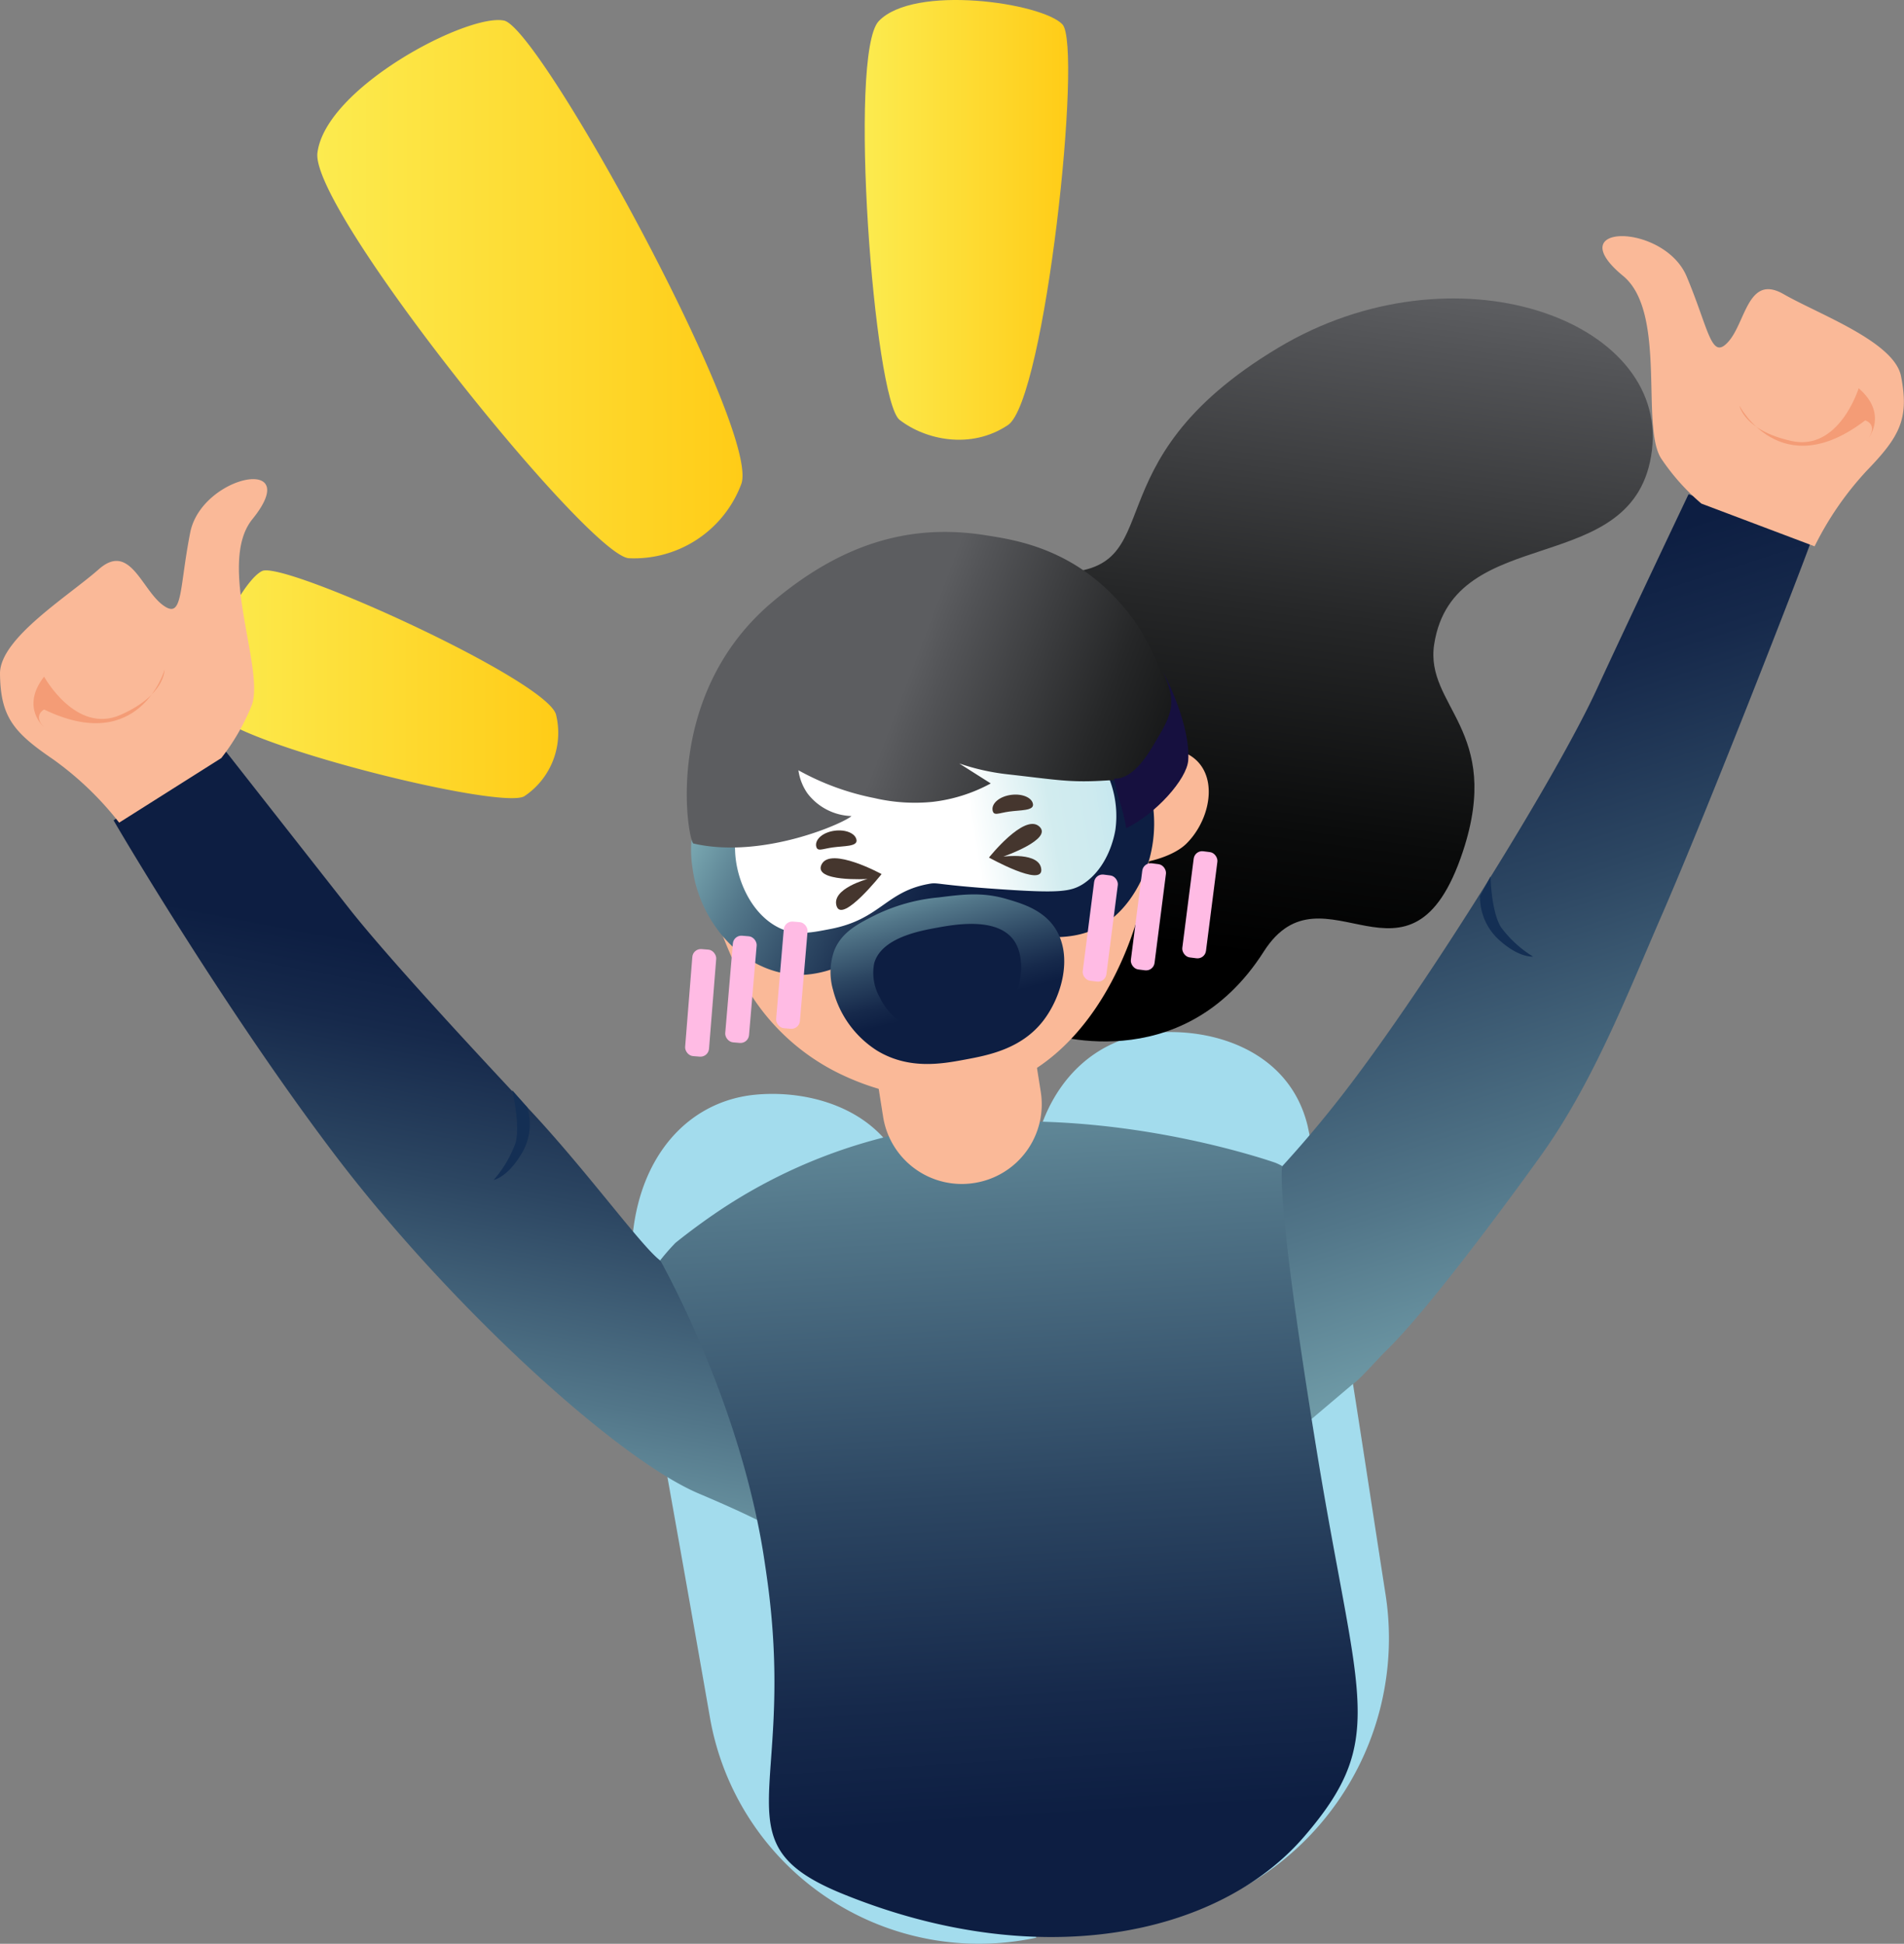 <svg xmlns="http://www.w3.org/2000/svg" xmlns:xlink="http://www.w3.org/1999/xlink" viewBox="0 0 259.17 264.64"><rect x="0" y="0" width="259.17" height="264.64" fill="#808080" stroke="none"/><defs><style>.cls-1{fill:url(#linear-gradient);}.cls-2{fill:url(#linear-gradient-2);}.cls-3{fill:url(#linear-gradient-3);}.cls-4{fill:url(#linear-gradient-4);}.cls-5{fill:url(#linear-gradient-5);}.cls-6{fill:url(#linear-gradient-6);}.cls-7{fill:url(#linear-gradient-7);}.cls-8{fill:#142f54;}.cls-9{fill:url(#linear-gradient-8);}.cls-10{fill:url(#linear-gradient-9);}.cls-11{fill:#fab998;}.cls-12{fill:url(#linear-gradient-10);}.cls-13{fill:url(#linear-gradient-11);}.cls-14{fill:url(#linear-gradient-12);}.cls-15{fill:url(#linear-gradient-13);}.cls-16{fill:url(#linear-gradient-14);}.cls-17{fill:#45362e;}.cls-18{fill:#16103f;}.cls-19{fill:url(#radial-gradient);}.cls-20{fill:#f49c76;}.cls-21{fill:#ffbbe4;}</style><linearGradient id="linear-gradient" x1="43.19" y1="39.36" x2="101.07" y2="39.36" gradientUnits="userSpaceOnUse"><stop offset="0" stop-color="#fceb4f"/><stop offset="1" stop-color="#ffcc17"/></linearGradient><linearGradient id="linear-gradient-2" x1="117.71" y1="29.94" x2="145.43" y2="29.94" xlink:href="#linear-gradient"/><linearGradient id="linear-gradient-3" x1="28.33" y1="93.16" x2="75.96" y2="93.16" xlink:href="#linear-gradient"/><linearGradient id="linear-gradient-4" x1="8642.45" y1="6973.38" x2="8666.35" y2="7012.05" gradientTransform="matrix(0.36, -1.09, 0.93, 0.31, -9495.19, 7472.1)" gradientUnits="userSpaceOnUse"><stop offset="0.05" stop-color="#fff"/><stop offset="0.26" stop-color="#d2ecef"/><stop offset="0.37" stop-color="#cdeaef"/><stop offset="0.5" stop-color="#bee5ee"/><stop offset="0.64" stop-color="#a5dded"/><stop offset="0.65" stop-color="#a3dced"/></linearGradient><linearGradient id="linear-gradient-5" x1="-7501.44" y1="8719.5" x2="-7480.52" y2="8753.37" gradientTransform="matrix(-0.11, 0.99, 0.99, 0.11, -9358.23, 6651.12)" gradientUnits="userSpaceOnUse"><stop offset="0.12" stop-color="#9fd8d8"/><stop offset="0.23" stop-color="#85b6bd"/><stop offset="0.47" stop-color="#527689"/><stop offset="0.68" stop-color="#2c4662"/><stop offset="0.83" stop-color="#16294b"/><stop offset="0.92" stop-color="#0d1e42"/></linearGradient><linearGradient id="linear-gradient-6" x1="8618.46" y1="6924.96" x2="8642.35" y2="6963.63" xlink:href="#linear-gradient-4"/><linearGradient id="linear-gradient-7" x1="2516.16" y1="-834.22" x2="2448.9" y2="-728.65" gradientTransform="translate(2076.44 -1463.82) rotate(158.2)" xlink:href="#linear-gradient-5"/><linearGradient id="linear-gradient-8" x1="2009.64" y1="-1117.99" x2="2075.15" y2="-960.37" gradientTransform="translate(2335.58 -710.04) rotate(-175.13)" xlink:href="#linear-gradient-5"/><linearGradient id="linear-gradient-9" x1="1292" y1="115.29" x2="1274" y2="298.3" gradientTransform="matrix(0.99, -0.16, 0.16, 0.99, -1164.31, 170.8)" xlink:href="#linear-gradient-5"/><linearGradient id="linear-gradient-10" x1="-5579.7" y1="1369.62" x2="-5615.44" y2="1479.33" gradientTransform="matrix(-0.9, -0.43, -0.43, 0.9, -4285.21, -3611.55)" gradientUnits="userSpaceOnUse"><stop offset="0.12" stop-color="#5c5d60"/><stop offset="0.18" stop-color="#535457"/><stop offset="0.51" stop-color="#262728"/><stop offset="0.77" stop-color="#0a0b0b"/><stop offset="0.92"/></linearGradient><linearGradient id="linear-gradient-11" x1="-5052.54" y1="1240.91" x2="-5091.5" y2="1276.44" gradientTransform="matrix(-0.97, 0.24, 0.24, 0.97, -5117.74, 116.38)" xlink:href="#linear-gradient-5"/><linearGradient id="linear-gradient-12" x1="7086.75" y1="1056.16" x2="7141.32" y2="1056.16" gradientTransform="matrix(0.95, -0.15, 0.16, 0.99, -6770.4, 138.33)" xlink:href="#linear-gradient-4"/><linearGradient id="linear-gradient-13" x1="9090.37" y1="1521.63" x2="9159.34" y2="1573.44" gradientTransform="matrix(0.75, -0.2, 0.21, 0.78, -7008.57, 686.77)" xlink:href="#linear-gradient-10"/><linearGradient id="linear-gradient-14" x1="-5696.79" y1="1779.22" x2="-5693.46" y2="1808.93" gradientTransform="matrix(-0.93, 0.36, 0.36, 0.93, -5832.46, 511.2)" xlink:href="#linear-gradient-5"/><radialGradient id="radial-gradient" cx="-5641.82" cy="1921.29" r="10.85" gradientTransform="matrix(-0.92, 0.38, 0.38, 0.92, -5820.62, 505.51)" gradientUnits="userSpaceOnUse"><stop offset="0" stop-color="#9fd8d8"/><stop offset="0.14" stop-color="#85b6bd"/><stop offset="0.44" stop-color="#527689"/><stop offset="0.7" stop-color="#2c4662"/><stop offset="0.89" stop-color="#16294b"/><stop offset="1" stop-color="#0d1e42"/></radialGradient></defs><g id="Layer_2" data-name="Layer 2"><g id="Layer_2-2" data-name="Layer 2"><path class="cls-1" d="M43.21,20.8c1.13-8.9,20.44-19,25.39-18s34.91,55.77,32.31,63.08A15.58,15.58,0,0,1,85.61,76C80.15,75.7,42.21,28.56,43.21,20.8Z"/><path class="cls-2" d="M119.61,2.88c4.81-5.06,22.21-2.5,25,.43s-2.35,51.17-7.41,54.56-11.27,2-14.75-.71S115.41,7.3,119.61,2.88Z"/><path class="cls-3" d="M29,96.81c-2.66-5,3.72-17.66,6.68-19.07s38.64,14.78,40,19.53a10.38,10.38,0,0,1-4.29,11.12C68.36,110.37,31.29,101.16,29,96.81Z"/><path class="cls-4" d="M157.29,261.32c-4.61-25.6-12.35-69.63-17-95.24-1.18-14.74,6.28-24.45,16.71-25.46,8.07-.78,18.54,2.42,21,12.69,3.52,16.61,7.08,41.17,10.62,63.9a38.88,38.88,0,0,1-31,44Z"/><path class="cls-5" d="M144.48,188.16s.53-13.5,15.63-18.15c18.6-5.73,23.88,7.34,23.88,7.34l1,9.18s-9.49-9.25-19.68-7.84C150,180.83,146,196.64,146,196.64Z"/><path class="cls-6" d="M96.7,234.19C93,213,88.92,190.28,86.08,174.5c-1.18-14.74,6.28-24.45,16.71-25.46,8.07-.78,18.54,2.42,21,12.69,5.72,27,11.54,75.06,17.26,102.07l-.41.09A37.17,37.17,0,0,1,96.7,234.19Z"/><path class="cls-7" d="M15.46,111.68,30.36,102l.09-.07s11.77,15,17.19,21.9c5.76,7.27,18.6,21,24.13,26.92,8,8.49,15.42,18.81,18.06,20.83,9.75,7.45,25.27,23.49,27,30.1a15.42,15.42,0,0,1-4.39,15.26c-1.68,1.53.93,1.39-1.68,1.53l1.68-1.53c-1-.08-1.89,1.7-2.47,1.64l-5.31-2.1c4.82-5.66,6.38-6.76,6-6.86-7.89-2.15-4.08-1.43-15.54-6.28-11.2-4.75-33.92-25.61-49.31-45.82C31.24,138.37,17,114.35,15.58,111.89Z"/><path class="cls-8" d="M71.77,150.75a7.79,7.79,0,0,1-1,6.67c-1.82,2.91-3.58,3.23-3.58,3.23a15.71,15.71,0,0,0,3-5.1c.65-2.44-.48-7.14-.48-7.14Z"/><path class="cls-9" d="M174.56,158.75a156.75,156.75,0,0,0,10-12.11c11.23-15,27.53-41.34,32.84-52.91,3.93-8.53,12.43-26.42,12.43-26.42l.11,0,16.54,6.47a2.51,2.51,0,0,1-.08.24c-.95,2.78-13.61,35.42-20.3,50.8-4.7,10.82-9.26,22.58-16.34,32.49-3.7,5.17-15.29,21-21.17,26.67-.93.9-3.53,3.87-4.37,4.39l-5.7,4.83c-1.45.69-2.53-2.48-5-1.58-2.36.34-2.71,4.14-4.6,3-4.91-2.88-3.58-6.46-3.33-12.13C165.94,175.74,166,167.54,174.56,158.75Z"/><path class="cls-8" d="M201.46,122a7.88,7.88,0,0,0,2.84,6.18c2.59,2.26,4.37,2.05,4.37,2.05a15.57,15.57,0,0,1-4.36-4c-1.34-2.15-1.42-6.9-1.42-6.9Z"/><path class="cls-10" d="M179.18,197.2c2.16,13.3,4.12,22.22,5.06,28.92,1.47,10.62.35,15.71-6.72,23.92-11.82,13.72-36.36,18.53-62.69,7.85-17-6.86-6.7-13.35-10.21-41.41-.21-1.64-.46-3.38-.75-5.2-3.24-19.83-12.52-37-14-39.7a30.81,30.81,0,0,1,2.07-2.37,0,0,0,0,1,0,0c1.24-1,3-2.35,5.13-3.82a72,72,0,0,1,32.13-12.2c18.18-2,35.13,2.27,42.09,4.37a0,0,0,0,0,0,0c1,.3,1.78.56,2.33.75h0a8.38,8.38,0,0,1,.91.44C174.41,159.49,173.91,164.81,179.18,197.2Z"/><path class="cls-11" d="M119.21,145.73l1,6.32a10.84,10.84,0,0,0,12.45,9h0a10.84,10.84,0,0,0,9-12.45l-1-6.31a10.85,10.85,0,0,0-12.77-8.91h0A10.85,10.85,0,0,0,119.21,145.73Z"/><path class="cls-12" d="M98.57,93.6S107,78.18,143.69,78C160,77.92,147.46,63.23,174,47.34c23.91-14.31,53-3.88,50.86,13.95s-27,9.49-29.64,26.42c-1.31,8.47,9.37,11.66,3.92,28.18-7.15,21.62-19,.94-27.11,13.65-11.28,17.71-29.95,11-29.95,11Z"/><path class="cls-11" d="M156.39,117.26s3.36-.66,5.13-2.43c4.58-4.59,4.84-14.2-5.62-12.88-11.59,1.46-23.21-26.27-29.94-26.69-12.73-.8-27.69,14.31-30.08,21.61-2.13,6.49-3.09,11.64-1.49,18a93.17,93.17,0,0,0,6.16,17.57,29.76,29.76,0,0,0,13.77,13.75c3.61,1.74,15.64,6.93,27.25-1.09,2.15-1.49,6.74-5.14,10.52-13A46,46,0,0,0,156.39,117.26Z"/><path class="cls-13" d="M118.2,97.1c10.52-2.64,26.37-6.61,33.89,1.3,3.21,3.39,4.25,8.27,4.47,9.3a18.31,18.31,0,0,1-.06,9.08c-.41,1.47-2.2,7.09-7.16,9.58-4.08,2-8.7,1.16-13.44.26-3.55-.68-5.7-1.65-9.13-.9a22.51,22.51,0,0,0-4.8,1.86c-3.82,1.77-4.35,2.69-7.54,3.9a14.45,14.45,0,0,1-5.25,1.25,12.88,12.88,0,0,1-5.45-1.16c-4.76-2.1-8.67-7.38-9.46-13.35a15.92,15.92,0,0,1,1.49-9.67c2.92-5.35,9-7.29,18-10.19C116,97.67,117.61,97.25,118.2,97.1Z"/><path class="cls-14" d="M120,101.18c14.77-3,23.27-4.79,28.32.57a13.83,13.83,0,0,1,3.51,11.19c-.12.73-.91,5.17-4.46,7.45-1.63,1-3.21,1.22-11,.69-9.37-.63-8.59-1-10-.73-5.84,1.07-6.55,4.83-13.35,6.13-2.4.46-4.38.9-6.62,0-3.93-1.68-6.19-6.5-6.34-10.63a12.08,12.08,0,0,1,.79-4.87C102.08,107.87,105.44,104.17,120,101.18Z"/><path class="cls-15" d="M94.39,114.84c9.52,2.19,20.68-2.87,21.51-3.74a7.82,7.82,0,0,1-6-3.1,7.24,7.24,0,0,1-1.22-3.13A35.27,35.27,0,0,0,119,108.65a24.28,24.28,0,0,0,7.93.52,21.75,21.75,0,0,0,7.93-2.51l-4.29-2.72A30.72,30.72,0,0,0,137,105.4c6.72.75,8.54,1.16,13.21.88,5.65-.33,8,0,11.05-1.69-.4-3.24-2.18-14-7.36-20.76-7.1-9.32-16-10.35-20-11-10-1.52-19.32,1.09-28.92,9.26C90,94.86,93.69,114.67,94.39,114.84Z"/><path class="cls-16" d="M119.29,124.51c-2.38,1.19-4.61,2.29-5.68,4.77a8.7,8.7,0,0,0-.22,5.48,13.84,13.84,0,0,0,6,8.28c4.36,2.64,8.89,1.79,12,1.21s7.64-1.43,10.62-5.29c2.53-3.29,4.09-8.85,1.58-12.64-1.71-2.56-4.66-3.37-6.83-4-3.17-.87-5.71-.55-9-.14A24.85,24.85,0,0,0,119.29,124.51Z"/><path class="cls-17" d="M135.1,110.25c.12.91.76.45,2.28.24s3.35-.1,3.23-1-1.47-1.48-3-1.27S135,109.34,135.1,110.25Z"/><path class="cls-17" d="M111.08,115.12c.13.91.76.46,2.28.25s3.36-.1,3.23-1-1.46-1.48-3-1.27S111,114.21,111.08,115.12Z"/><path class="cls-18" d="M151.64,106c2.77.15,4.9-3.79,5.7-5.13,2.28-3.77,2.82-5.29,1-9.36.5.93,3.71,7.34,3.4,12-.17,2.56-4.42,7.3-8.43,9.24C152.66,109.27,152.3,109.35,151.64,106Z"/><path class="cls-19" d="M138.86,133.28a7.84,7.84,0,0,1-1.6,3.7c-1.75,2.15-4.24,2.58-6.79,3s-4.75.83-7.07-.36a8.53,8.53,0,0,1-3.64-3.81,6.79,6.79,0,0,1-.76-4.69c1-3.45,6.19-4.39,8.56-4.82s8.16-1.49,10.45,1.73C139.39,130,138.94,132.78,138.86,133.28Z"/><path class="cls-11" d="M30.12,103.21a29.69,29.69,0,0,0,4.07-7c2.07-4.71-4.78-19.42.16-25.52,7.16-8.84-6.92-6-8.46,1.82s-.95,12-3.8,9.81-4.46-8.51-8.64-4.82S0,86.89,0,91.69c.06,5.89,1.83,8,7.16,11.64A43.31,43.31,0,0,1,16.22,112Z"/><path class="cls-20" d="M6,92.12S10.33,100,16.4,97.33s6-6.14,6-6.14S19,102.91,6,96.59c0,0-1.58.83,0,2.42C6,99,2.75,96.31,6,92.12Z"/><path class="cls-11" d="M231.59,68.56a29.9,29.9,0,0,1-5.38-6c-3-4.2.79-20-5.28-25-8.78-7.23,5.59-7.23,8.66.09s3.33,11.52,5.69,8.85,2.66-9.23,7.49-6.46,15.11,6.49,16,11.2c1.13,5.79-.19,8.2-4.67,12.84A43.18,43.18,0,0,0,247,74.38Z"/><path class="cls-20" d="M253,52.86s-2.66,8.61-9.14,7.18-7.09-4.81-7.09-4.81,5.63,10.81,17.12,2c0,0,1.72.51.48,2.37C254.37,59.6,257,56.31,253,52.86Z"/><path class="cls-17" d="M120,119s-6.91-3.77-8.16-1.33,6.26,2,6.26,2-5,1.32-4.22,3.7S120,119,120,119Z"/><path class="cls-17" d="M134.62,116.75s4.76-6,6.81-4.26-4.86,4.13-4.86,4.13,5-.68,5.17,1.76S134.62,116.75,134.62,116.75Z"/><rect class="cls-21" x="148.15" y="119.06" width="3.25" height="14.57" rx="1.16" transform="translate(17.21 -17.95) rotate(7.28)"/><rect class="cls-21" x="154.71" y="117.52" width="3.25" height="14.57" rx="1.16" transform="translate(17.06 -18.79) rotate(7.28)"/><rect class="cls-21" x="161.71" y="115.88" width="3.25" height="14.57" rx="1.16" transform="translate(16.91 -19.69) rotate(7.28)"/><rect class="cls-21" x="92.74" y="129.22" width="3.25" height="14.57" rx="1.16" transform="matrix(1, 0.08, -0.08, 1, 11.93, -7.52)"/><rect class="cls-21" x="99.23" y="127.41" width="3.25" height="14.57" rx="1.16" transform="translate(11.8 -8.08) rotate(4.87)"/><rect class="cls-21" x="106.16" y="125.48" width="3.25" height="14.57" rx="1.16" transform="translate(11.66 -8.67) rotate(4.87)"/></g></g></svg>
